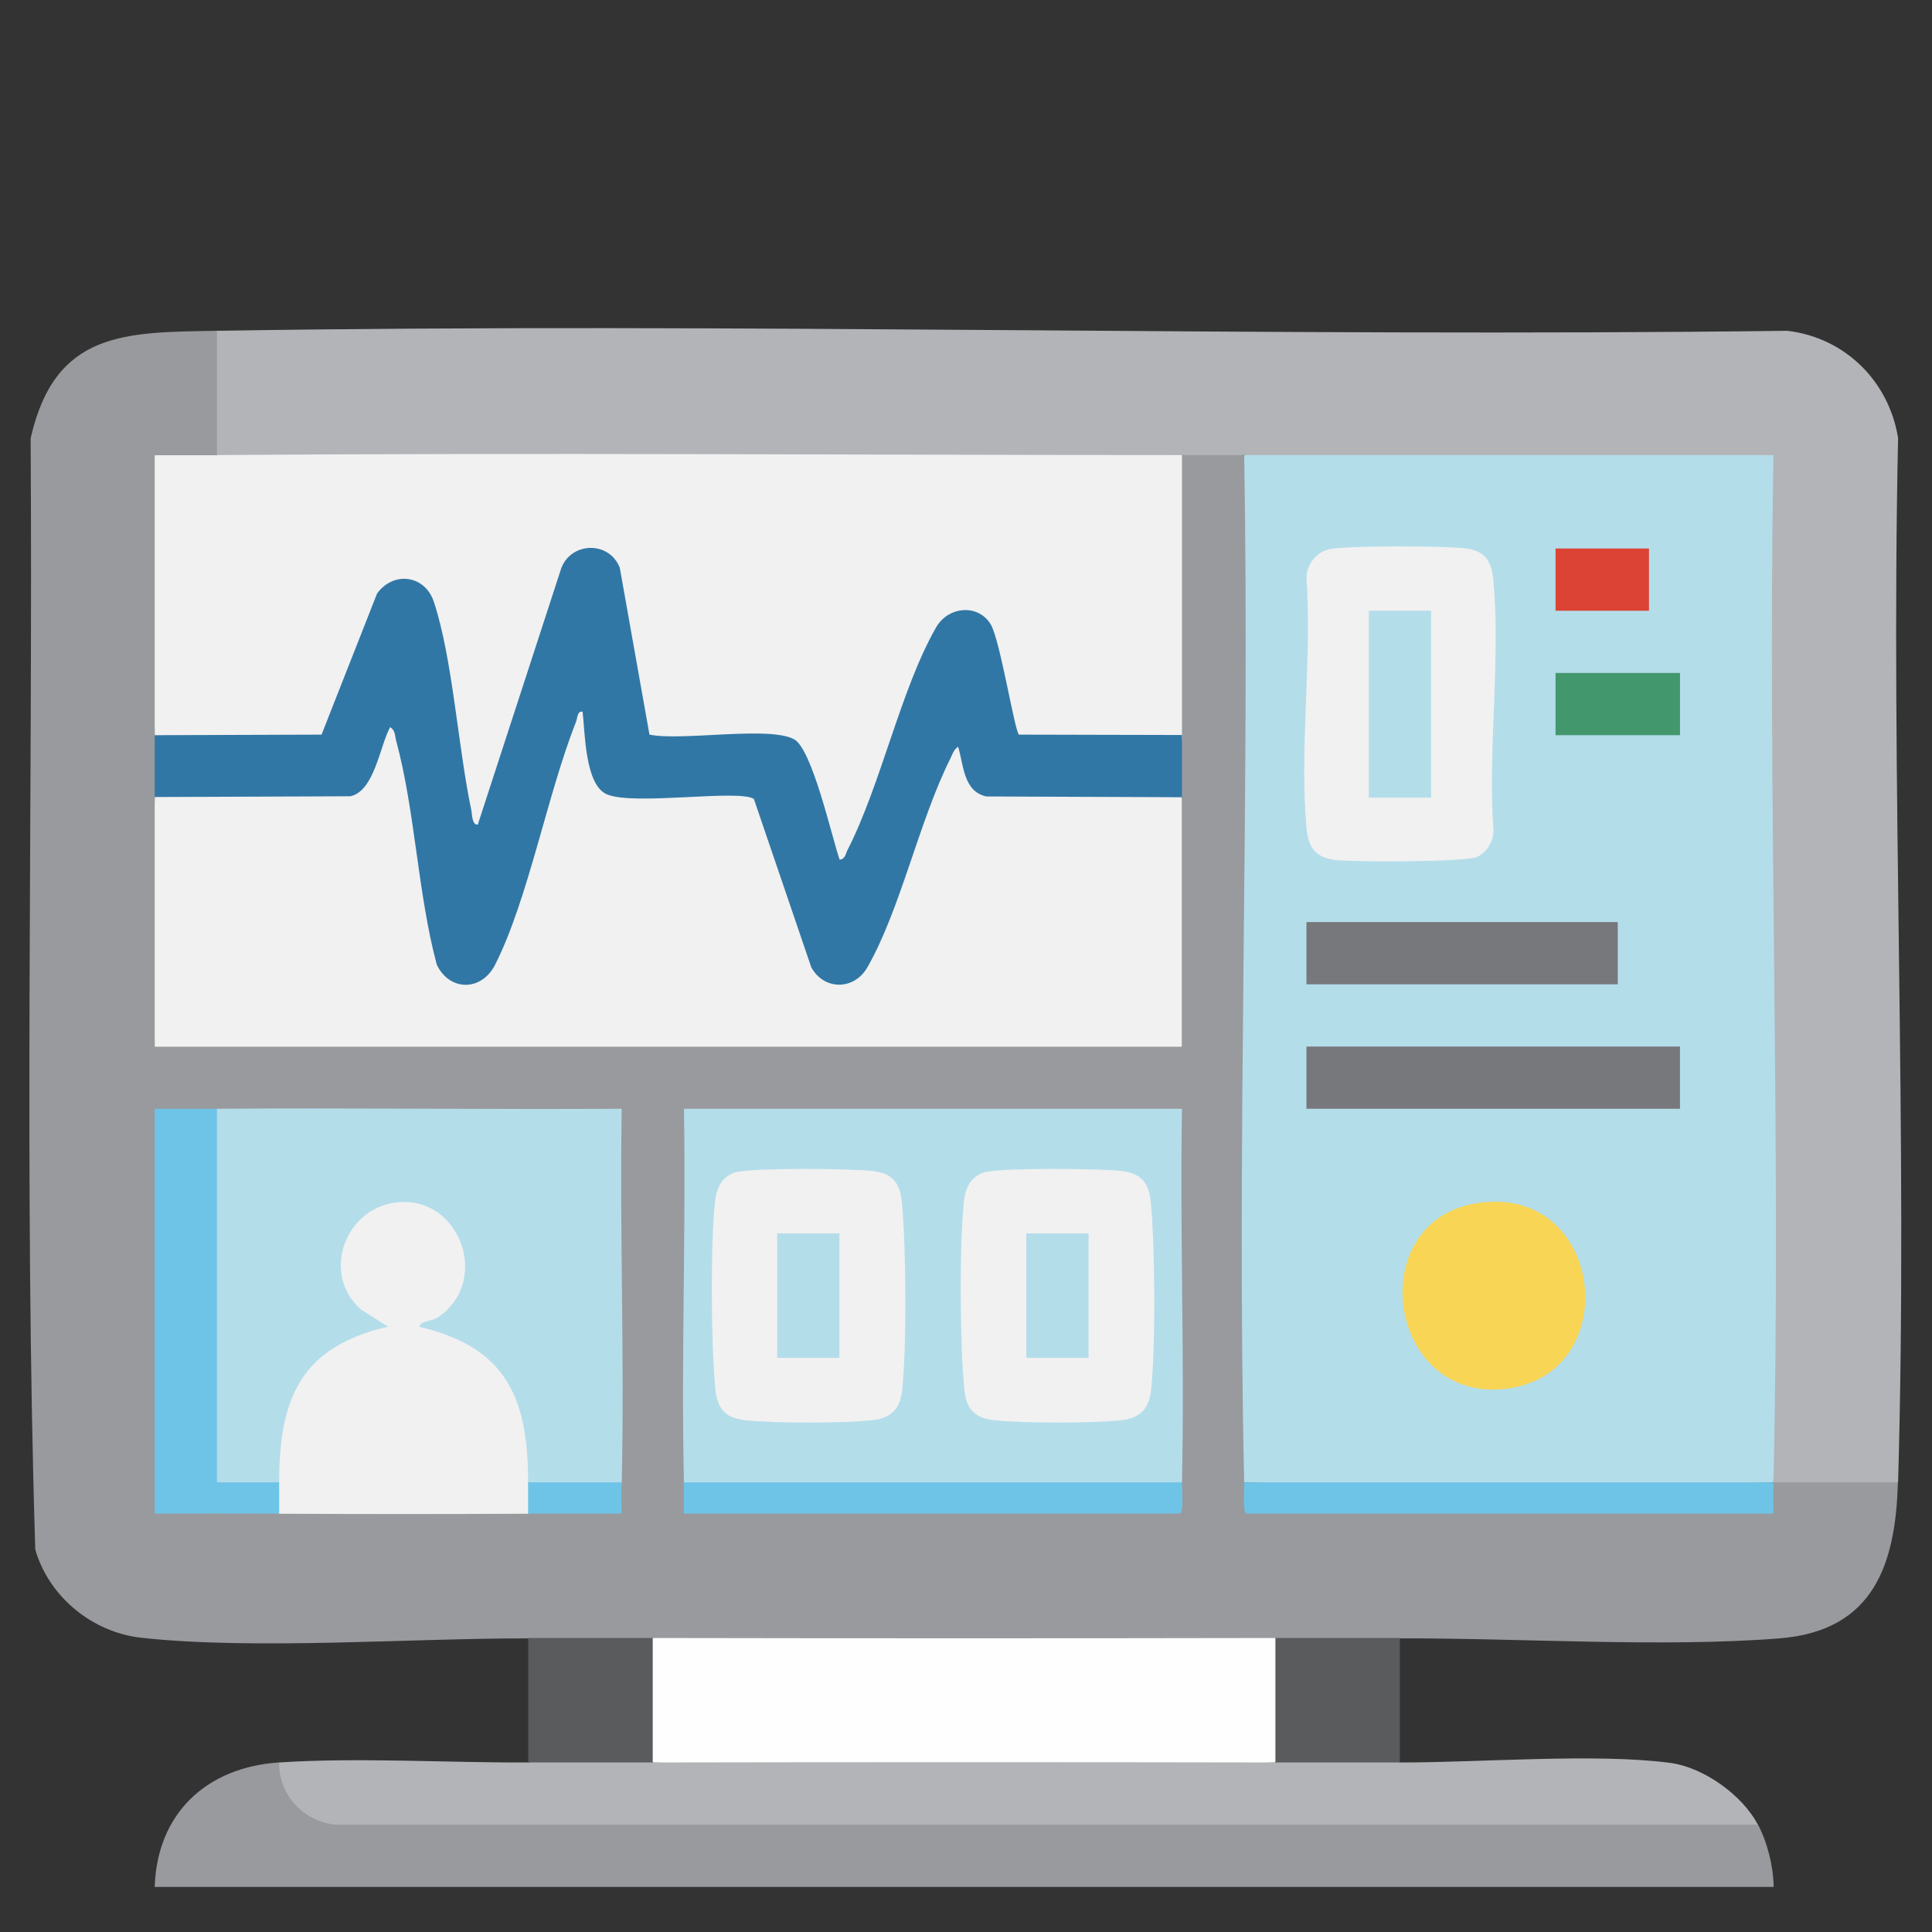 <?xml version="1.0" encoding="UTF-8"?>
<svg id="Layer_6" data-name="Layer 6" xmlns="http://www.w3.org/2000/svg" viewBox="0 0 100.28 100.28">
  <rect x="0" y="0" width="100.28" height="100.28" fill="#333333" stroke="none"/>
  <defs>
    <style>
      .cls-1 {
        fill: #3177a5;
      }

      .cls-2 {
        fill: #43976d;
      }

      .cls-3 {
        fill: #f8d555;
      }

      .cls-4 {
        fill: #dc4334;
      }

      .cls-5 {
        fill: #b4ddea;
      }

      .cls-6 {
        fill: #77787c;
      }

      .cls-7 {
        fill: #999a9e;
      }

      .cls-8 {
        fill: #6ec4e6;
      }

      .cls-9 {
        fill: #f1f1f1;
      }

      .cls-10 {
        fill: #5a5b5d;
      }

      .cls-11 {
        fill: #fefefe;
      }

      .cls-12 {
        fill: #b3b4b8;
      }
    </style>
  </defs>
  <path class="cls-7" d="M11.26,17.16c.16.02.39.07.4.18.13,1.21.17,4.82,0,5.99l-.4.29c-.97.53-1.96.51-2.97.16.27,4.8.18,9.6-.27,14.39.4,1.07.4,2.16,0,3.23.5,4.3.5,8.62,0,12.93l.19-.4h52.88l.25.4c-.5-4.3-.5-8.62,0-12.93-.4-1.07-.4-2.16,0-3.23l-.4-.19v-14.11l.4-.24c1.07-.4,2.16-.4,3.23,0l.3,1.83c.16,16.55.14,33.1-.06,49.65l-.23,1.84c.33.11.5.51.5,1.22h26.43c.07-.5.25-.9.54-1.22.02-.16.07-.4.18-.4.74-.05,5.92-.08,6.15.13.07.06.11.16.13.27-.12,4.24-1.25,7.7-6.15,8.09-6.1.48-13.45-.02-19.7,0-2.16.5-4.31.5-6.46,0-10.77.52-21.55.52-32.32,0-2.16.5-4.31.5-6.46,0-6.14-.01-14.19.61-20.07-.03-2.55-.28-4.8-2.11-5.52-4.58-.59-19.18-.12-38.47-.24-57.68,1.26-5.58,4.91-5.5,9.67-5.58Z"/>
  <path class="cls-12" d="M98.52,76.94h-6.46l-.23-1.78c-.12-16-.19-31.99-.22-48l.28-3.28c-9.1.27-18.21.19-27.3-.26-1.07,0-2.16,0-3.23,0-1.19.1-2.38.2-3.58.27s-2.39.13-3.58.13c-11.92.03-23.86.01-35.78-.03-2.39,0-4.77-.18-7.16-.36v-6.46c27.15-.44,54.35.34,81.51,0,2.99.35,5.27,2.61,5.75,5.56-.39,18.06.52,36.19,0,54.23Z"/>
  <path class="cls-7" d="M14.49,91.48l.41.24c.1,1.37,1.19,2.45,2.55,2.59h73.24s.56.4.56.4c.49.93.8,2.17.81,3.23H8.03c.12-3.83,2.71-6.22,6.46-6.46Z"/>
  <path class="cls-12" d="M27.42,91.48c2.14-.56,4.32-.55,6.46,0,10.77-.58,21.55-.58,32.32,0,2.14-.55,4.32-.56,6.46,0,4.14.01,10.13-.49,14.02.02,1.74.23,3.76,1.67,4.56,3.21H17.42c-1.66-.16-2.96-1.55-2.93-3.23,4.11-.27,8.75.02,12.93,0Z"/>
  <path class="cls-10" d="M33.88,85.02c.16.02.39.07.4.18.13,1.21.17,4.82,0,5.99l-.4.29c-2.15,0-4.31,0-6.46,0v-6.46c2.15,0,4.31,0,6.46,0Z"/>
  <path class="cls-10" d="M72.66,85.02v6.46c-2.15,0-4.31,0-6.46,0-.16-.02-.4-.07-.4-.18-.05-.69-.14-5.72,0-5.99.08-.16.24-.24.4-.29,2.15,0,4.31,0,6.46,0Z"/>
  <path class="cls-5" d="M64.58,23.62c9.15,0,18.32,0,27.47,0-.31,17.76.41,35.57,0,53.32-9.15.4-18.32.4-27.47,0-.4-17.75.3-35.57,0-53.32Z"/>
  <path class="cls-9" d="M11.26,23.62c16.69-.13,33.4,0,50.09,0v14.54c0,.09.01.19-.02.27-.14.41-8.26.28-8.62.03-.18-.13-.29-.31-.34-.52-.38-2.51-1.72-9.69-4.24-3.57-1.21,3.47-2.52,6.89-3.93,10.26-.34.49-.84.43-1.09-.11-.43-2.09-1.13-4.02-2.1-5.79-2.4-.21-4.84-.27-7.31-.19l-.33-.27-1.59-8.68c-.43-1.03-1.87-.97-2.28.03l-4.26,13.08c-.27.57-.9.57-1.1-.04l-1.23-7.86c.18-1.14-1.3-6.28-2.96-3.82-.93,2.58-1.99,5.08-3.16,7.49-2.83.09-5.67.13-8.52.1l-.24-.4c0-4.84,0-9.7,0-14.54,1.07,0,2.16,0,3.23,0Z"/>
  <path class="cls-9" d="M8.03,41.39l.18-.4,9.9-.03c.83-.81,1.42-1.91,1.75-3.28.36-.35.81-.19.99.26.76,3.99,1.49,7.99,2.19,12.01,1.03,1.65,2.39.41,2.77-1.06,1.32-3.96,2.59-7.93,3.82-11.91.26-.43.77-.43,1,.03l.38,2.8c.23,1.01.99,1.43,2.28,1.26,2.12-.24,4.16-.19,6.11.16l3.07,8.83c1.32,2.46,3.39-1.8,3.54-3l2.32-6.45c.97-2.33,1.55-3.13,2.28-.17.14.27.36.46.65.53l9.84.03.24.4c0,4.31,0,8.62,0,12.93H8.03c0-4.31,0-8.62,0-12.93Z"/>
  <path class="cls-1" d="M8.03,38.16l8.66-.03,2.88-7.32c.85-1.18,2.49-.97,2.95.43.97,2.92,1.26,7.58,1.94,10.79.05.23.03.8.34.77l4.34-13.33c.54-1.36,2.49-1.39,3.03,0l1.54,8.66c1.68.35,6.24-.47,7.52.25.93.53,1.94,5.04,2.35,6.24.29-.02.31-.31.41-.5,1.75-3.43,2.76-8.35,4.6-11.56.63-1.1,2.2-1.23,2.84-.14.49.84,1.23,5.52,1.46,5.71l8.46.02c0,1.07,0,2.16,0,3.23l-10.16-.04c-1.2-.27-1.17-1.66-1.46-2.58-.23.15-.29.38-.4.61-1.62,3.22-2.59,7.84-4.31,10.84-.68,1.19-2.24,1.21-2.91,0l-2.98-8.74c-.78-.52-6.22.36-7.63-.24-1.14-.49-1.13-3.19-1.26-4.29-.29-.05-.26.34-.35.55-1.48,3.74-2.48,9.21-4.19,12.58-.7,1.39-2.36,1.4-3.03,0-.99-3.7-1.12-7.98-2.11-11.63-.07-.26-.03-.52-.31-.7-.54.99-.81,3.31-2.06,3.59l-10.16.04c0-1.07,0-2.16,0-3.23Z"/>
  <path class="cls-5" d="M11.26,57.55c7-.05,14.01.04,21.01,0-.11,6.46.15,12.94,0,19.39-.04.16-.11.39-.24.4-.57.08-3.81.1-4.32,0l-.29-.4-.41-.47c.04-2.88-.86-5.71-3.8-6.75-1.54-.35-2.57-1.13-.66-1.72,2.27-1.58,1.2-5.26-1.63-5.22-2.51.03-3.8,3.15-1.93,4.86,1.69.88,1.88,1.55-.29,2.08-2.93,1.03-3.84,3.87-3.8,6.75l-.41.47c-.05.68-3.15.46-3.4.27l-.24-.4v-19.01s.41-.24.41-.24Z"/>
  <path class="cls-5" d="M35.5,76.94c-.15-6.45.11-12.94,0-19.39h25.85c-.11,6.46.14,12.94,0,19.39l-.14.4h-25.47l-.25-.4Z"/>
  <path class="cls-11" d="M66.2,85.02v6.46c-10.77-.02-21.55-.02-32.32,0v-6.46c10.77.02,21.55.02,32.32,0Z"/>
  <path class="cls-9" d="M14.49,76.94c0-4.35,1.11-7.03,5.65-8.08l-1.42-.9c-2.2-1.99-.63-5.64,2.33-5.57s4.31,4.17,1.71,5.97c-.37.25-.91.17-1,.51,4.54,1.05,5.66,3.73,5.65,8.08.4.53.4,1.09,0,1.62-4.3.02-8.62.02-12.93,0-.4-.53-.4-1.09,0-1.62Z"/>
  <path class="cls-8" d="M11.26,57.55v19.39s3.23,0,3.23,0c0,.54,0,1.08,0,1.62-2.15-.01-4.31,0-6.46,0v-21.01c1.07,0,2.16,0,3.23,0Z"/>
  <path class="cls-8" d="M92.05,76.94c-.01.54,0,1.08,0,1.62h-27.35c-.22-.03-.11-1.3-.12-1.62h27.47Z"/>
  <path class="cls-8" d="M61.35,76.94c0,.31.1,1.59-.12,1.62h-25.74c0-.54.01-1.08,0-1.62h25.85Z"/>
  <path class="cls-8" d="M32.26,76.94c-.01.54,0,1.08,0,1.62-1.61,0-3.24,0-4.85,0,0-.54,0-1.08,0-1.62h4.85Z"/>
  <path class="cls-9" d="M68.97,28.51c.91-.2,6.21-.19,7.22-.03s1.25.81,1.33,1.7c.37,4.11-.3,8.77,0,12.94-.01.55-.35,1.14-.86,1.36-.63.27-6.36.27-7.33.16-1.09-.13-1.43-.68-1.52-1.71-.37-4.11.3-8.77,0-12.94.01-.67.49-1.32,1.16-1.47Z"/>
  <path class="cls-3" d="M76.65,62.45c6.61-1.05,7.75,8.85,1.55,9.63s-7.52-8.68-1.55-9.63Z"/>
  <rect class="cls-6" x="67.81" y="54.32" width="19.39" height="3.23"/>
  <rect class="cls-6" x="67.81" y="47.86" width="16.16" height="3.23"/>
  <rect class="cls-2" x="80.74" y="34.93" width="6.46" height="3.23"/>
  <rect class="cls-4" x="80.74" y="28.47" width="4.85" height="3.23"/>
  <path class="cls-9" d="M38.27,60.83c1-.22,5.88-.18,7.03-.05,1.09.13,1.43.68,1.52,1.71.21,2.26.25,7.51,0,9.71-.11.93-.58,1.41-1.51,1.51-1.43.17-5.24.17-6.67,0-1.09-.13-1.43-.68-1.52-1.71-.21-2.26-.25-7.5,0-9.71.08-.7.43-1.31,1.16-1.47Z"/>
  <path class="cls-9" d="M51.19,60.83c1-.22,5.88-.18,7.03-.05,1.09.13,1.43.68,1.52,1.71.21,2.26.25,7.51,0,9.71-.11.93-.58,1.41-1.51,1.51-1.43.17-5.24.17-6.67,0-1.09-.13-1.43-.68-1.52-1.71-.21-2.26-.25-7.5,0-9.71.08-.7.43-1.31,1.16-1.47Z"/>
  <rect class="cls-5" x="71.05" y="31.7" width="3.23" height="9.7"/>
  <rect class="cls-5" x="40.34" y="64.02" width="3.23" height="6.46"/>
  <rect class="cls-5" x="53.27" y="64.02" width="3.23" height="6.46"/>
</svg>